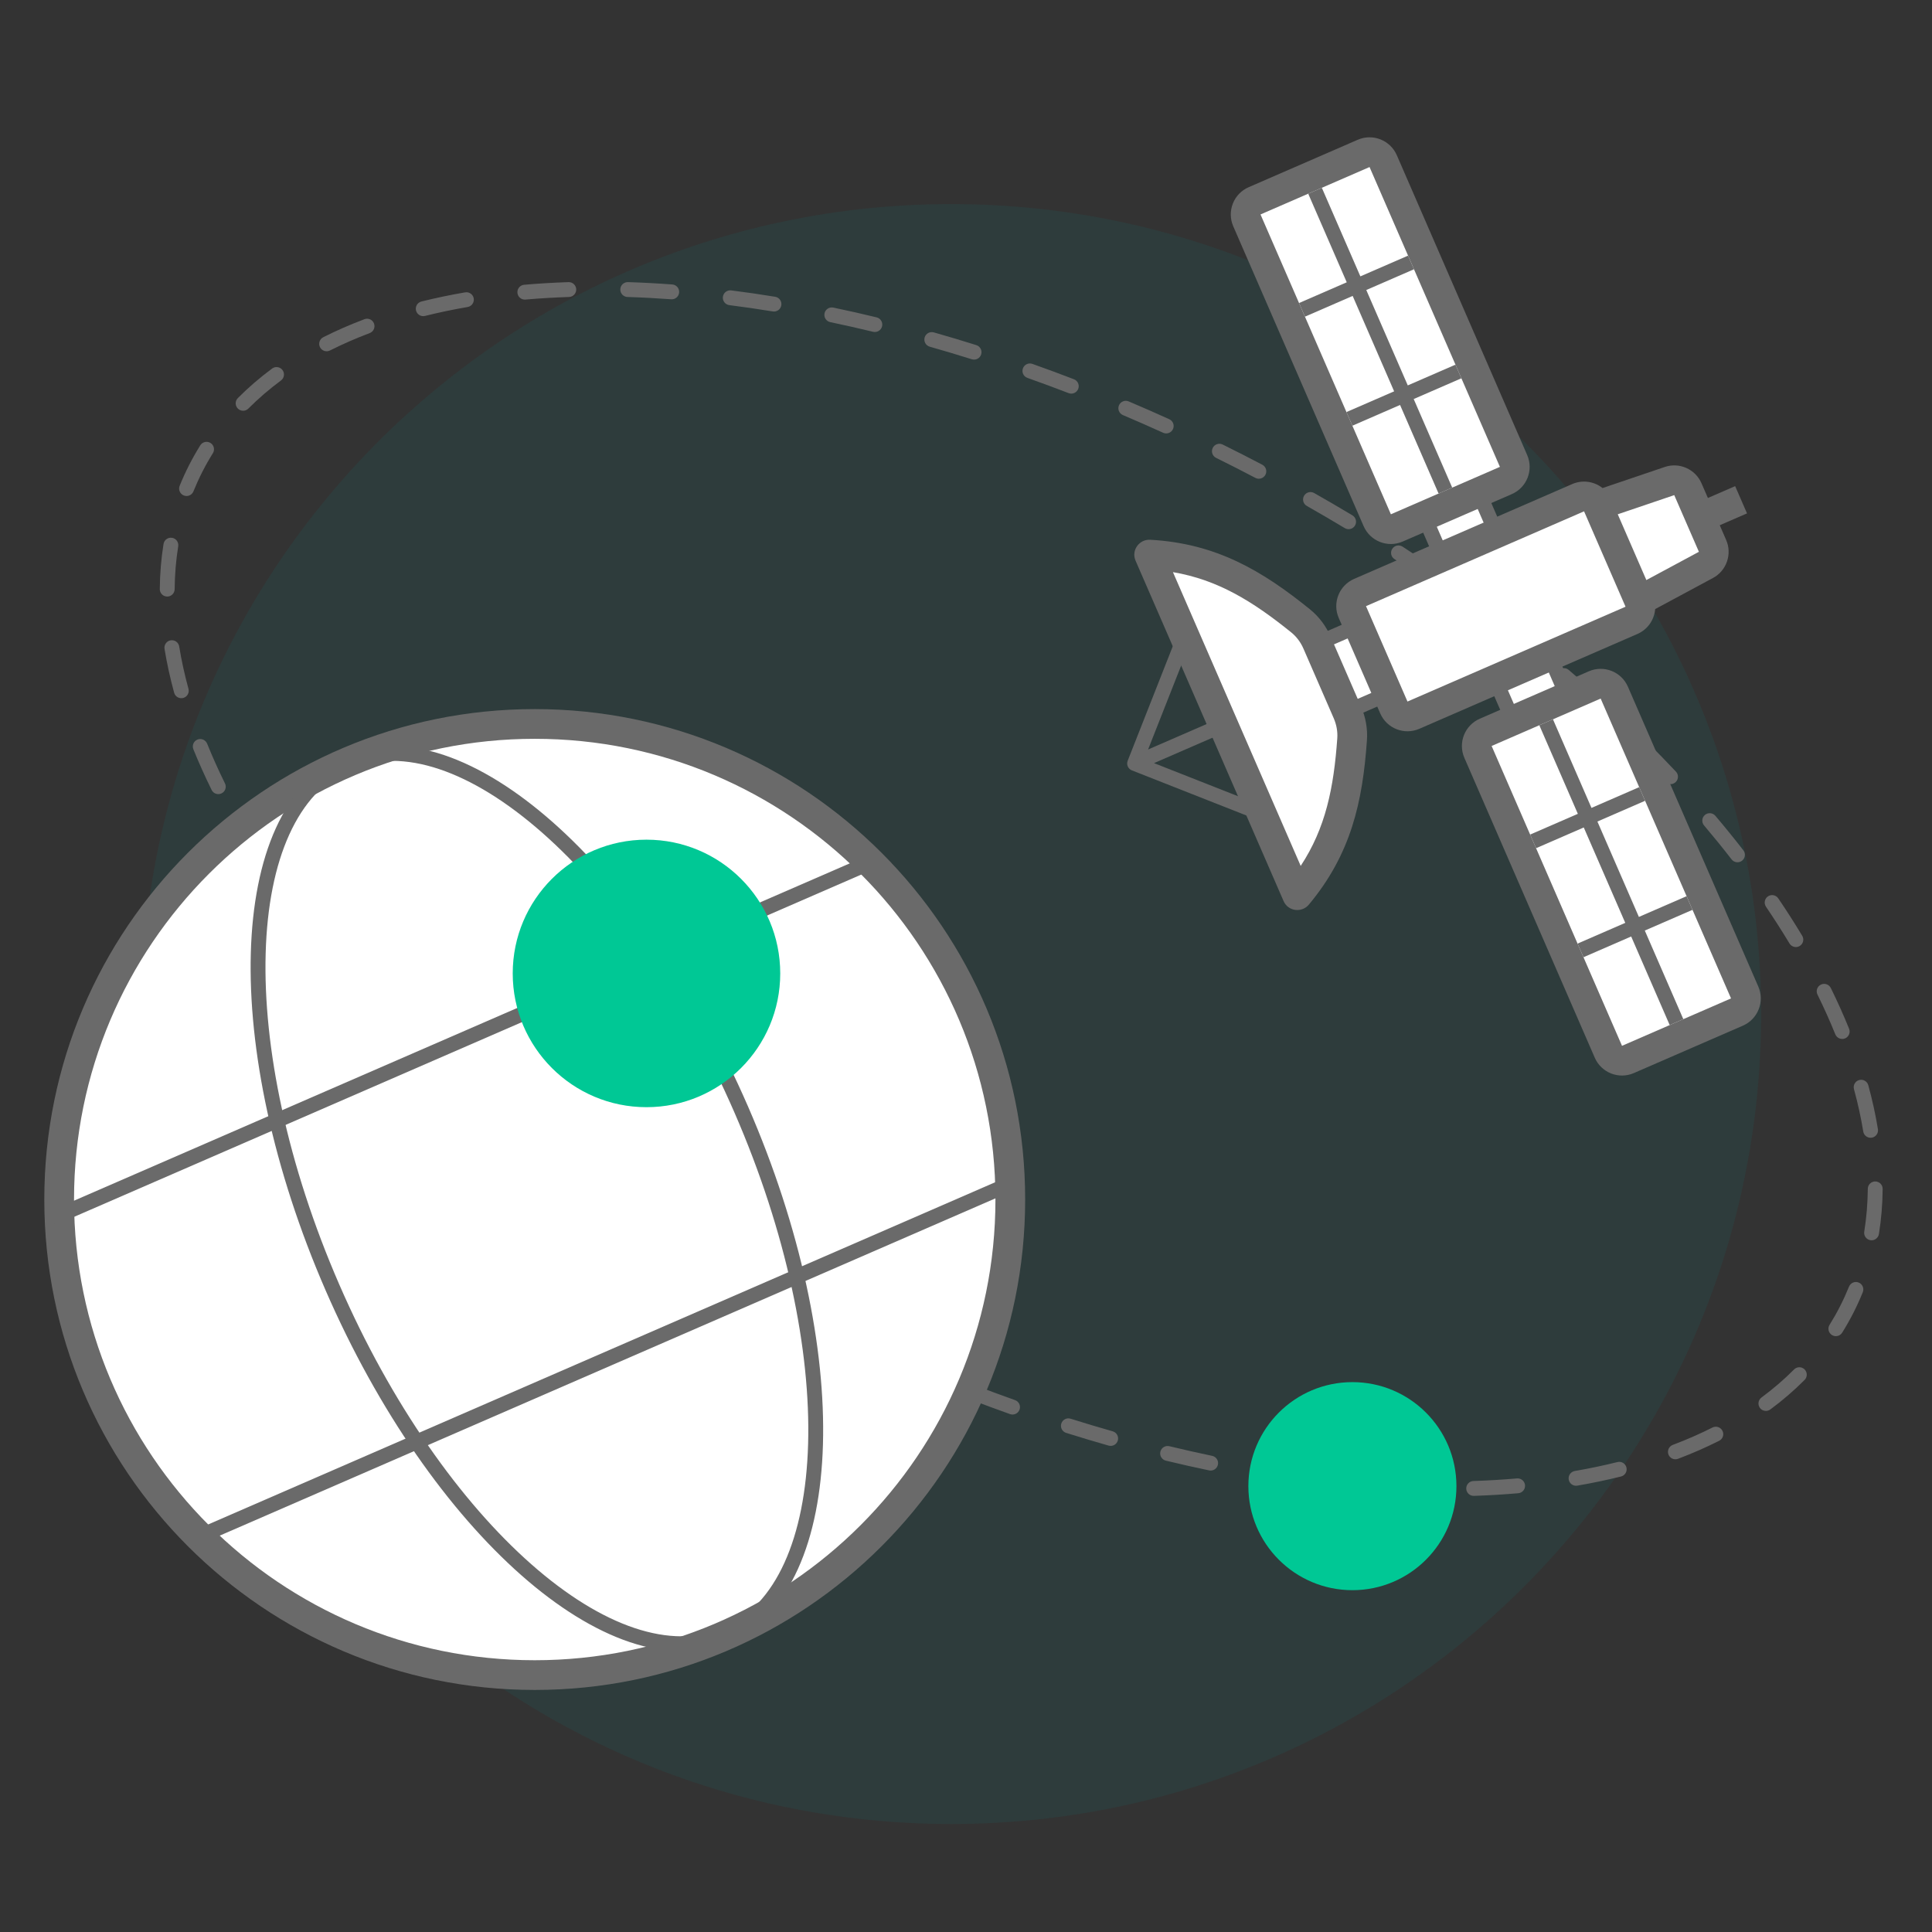 <?xml version="1.0" encoding="utf-8"?>
<!--
  Copyright 2023-2025 Solace Systems. All rights reserved.

  Licensed under the Apache License, Version 2.0 (the "License");
  you may not use this file except in compliance with the License.
  You may obtain a copy of the License at

      http://www.apache.org/licenses/LICENSE-2.0

  Unless required by applicable law or agreed to in writing, software
  distributed under the License is distributed on an "AS IS" BASIS,
  WITHOUT WARRANTIES OR CONDITIONS OF ANY KIND, either express or implied.
  See the License for the specific language governing permissions and
  limitations under the License.
-->
<svg width="130" height="130" viewBox="0 0 130 130" fill="none" xmlns="http://www.w3.org/2000/svg">
<rect x="0" y="0" width="130" height="130" fill="#333333" stroke="none"/>
<path opacity="0.1" d="M118.503 68.233C118.503 98.333 94.102 122.733 64.003 122.733C33.903 122.733 9.503 98.333 9.503 68.233C9.503 38.133 33.903 13.733 64.003 13.733C94.102 13.733 118.503 38.133 118.503 68.233Z" fill="#009193"/>
<path fill-rule="evenodd" clip-rule="evenodd" d="M41.739 19.467C41.748 19.191 41.979 18.975 42.255 18.983C43.235 19.014 44.229 19.066 45.237 19.141C45.512 19.161 45.719 19.401 45.698 19.677C45.678 19.952 45.438 20.159 45.163 20.138C44.169 20.065 43.189 20.013 42.223 19.983C41.947 19.974 41.731 19.743 41.739 19.467ZM38.772 19.467C38.781 19.743 38.565 19.974 38.289 19.983C37.292 20.016 36.314 20.074 35.357 20.158C35.082 20.182 34.84 19.978 34.816 19.703C34.792 19.428 34.995 19.185 35.27 19.161C36.246 19.076 37.242 19.017 38.256 18.984C38.532 18.975 38.763 19.191 38.772 19.467ZM48.642 19.973C48.677 19.699 48.927 19.505 49.201 19.54C50.178 19.663 51.164 19.806 52.16 19.969C52.433 20.013 52.617 20.27 52.573 20.543C52.529 20.815 52.272 21 51.999 20.956C51.015 20.795 50.04 20.654 49.076 20.532C48.802 20.497 48.608 20.247 48.642 19.973ZM31.876 20.079C31.922 20.351 31.74 20.61 31.468 20.657C30.483 20.827 29.526 21.027 28.599 21.258C28.331 21.325 28.06 21.162 27.993 20.894C27.926 20.626 28.09 20.355 28.357 20.288C29.309 20.051 30.29 19.845 31.298 19.672C31.57 19.625 31.829 19.807 31.876 20.079ZM55.48 21.084C55.537 20.814 55.802 20.641 56.072 20.697C57.036 20.898 58.007 21.117 58.984 21.354C59.252 21.418 59.417 21.689 59.353 21.957C59.288 22.225 59.017 22.39 58.749 22.326C57.782 22.092 56.821 21.875 55.868 21.676C55.597 21.619 55.424 21.355 55.48 21.084ZM25.166 21.769C25.264 22.027 25.133 22.316 24.875 22.413C23.942 22.766 23.05 23.156 22.203 23.583C21.957 23.708 21.656 23.608 21.532 23.362C21.407 23.115 21.506 22.815 21.753 22.69C22.633 22.246 23.557 21.842 24.522 21.478C24.78 21.38 25.069 21.51 25.166 21.769ZM62.216 22.71C62.292 22.444 62.568 22.29 62.834 22.366C63.782 22.635 64.736 22.92 65.693 23.221C65.956 23.304 66.103 23.585 66.02 23.848C65.937 24.112 65.656 24.258 65.393 24.175C64.444 23.877 63.5 23.594 62.561 23.328C62.295 23.252 62.141 22.976 62.216 22.71ZM68.829 24.789C68.921 24.529 69.207 24.393 69.467 24.485C70.397 24.815 71.33 25.16 72.265 25.52C72.523 25.619 72.651 25.908 72.552 26.166C72.453 26.424 72.164 26.552 71.906 26.453C70.979 26.096 70.055 25.755 69.133 25.427C68.872 25.335 68.736 25.049 68.829 24.789ZM19.01 24.902C19.174 25.124 19.128 25.437 18.906 25.602C18.116 26.187 17.384 26.817 16.713 27.491C16.518 27.687 16.202 27.688 16.006 27.493C15.81 27.298 15.809 26.982 16.004 26.786C16.712 26.074 17.482 25.412 18.311 24.798C18.532 24.634 18.846 24.68 19.01 24.902ZM75.293 27.275C75.401 27.02 75.694 26.902 75.948 27.01C76.858 27.396 77.769 27.796 78.68 28.209C78.931 28.323 79.042 28.62 78.928 28.871C78.814 29.123 78.517 29.234 78.266 29.12C77.362 28.709 76.46 28.313 75.558 27.93C75.304 27.823 75.185 27.529 75.293 27.275ZM14.165 29.806C14.399 29.952 14.47 30.261 14.324 30.495C14.07 30.901 13.833 31.32 13.614 31.75C13.395 32.18 13.196 32.618 13.016 33.062C12.913 33.318 12.621 33.442 12.365 33.338C12.109 33.235 11.986 32.944 12.089 32.688C12.28 32.216 12.491 31.752 12.723 31.296C12.956 30.84 13.207 30.396 13.476 29.965C13.622 29.731 13.93 29.66 14.165 29.806ZM81.602 30.139C81.724 29.891 82.024 29.79 82.272 29.912C82.717 30.133 83.163 30.356 83.609 30.583C84.054 30.81 84.497 31.039 84.937 31.27C85.182 31.398 85.276 31.701 85.148 31.945C85.019 32.19 84.717 32.284 84.472 32.156C84.036 31.926 83.597 31.699 83.155 31.474C82.713 31.249 82.271 31.027 81.829 30.809C81.581 30.686 81.48 30.387 81.602 30.139ZM87.745 33.363C87.881 33.123 88.186 33.038 88.427 33.175C89.297 33.668 90.156 34.17 91.003 34.678C91.239 34.821 91.316 35.128 91.174 35.364C91.032 35.601 90.725 35.678 90.488 35.536C89.648 35.031 88.796 34.534 87.933 34.044C87.693 33.908 87.609 33.603 87.745 33.363ZM11.577 36.188C11.85 36.232 12.035 36.488 11.991 36.761C11.84 37.7 11.761 38.662 11.752 39.645C11.749 39.921 11.524 40.143 11.248 40.141C10.971 40.138 10.749 39.913 10.752 39.636C10.761 38.605 10.844 37.593 11.004 36.602C11.048 36.329 11.304 36.144 11.577 36.188ZM93.682 36.929C93.832 36.698 94.142 36.632 94.374 36.782C95.214 37.327 96.042 37.878 96.856 38.437C97.084 38.593 97.141 38.904 96.985 39.132C96.829 39.359 96.518 39.417 96.29 39.261C95.483 38.708 94.663 38.161 93.83 37.621C93.598 37.471 93.532 37.161 93.682 36.929ZM99.398 40.851C99.562 40.629 99.875 40.582 100.097 40.747C100.903 41.344 101.695 41.947 102.47 42.556C102.687 42.727 102.725 43.041 102.555 43.258C102.384 43.475 102.07 43.513 101.853 43.343C101.084 42.74 100.301 42.142 99.502 41.55C99.28 41.386 99.233 41.073 99.398 40.851ZM11.484 43.086C11.757 43.042 12.014 43.227 12.058 43.499C12.21 44.436 12.419 45.386 12.682 46.349C12.755 46.615 12.599 46.89 12.332 46.963C12.066 47.036 11.791 46.879 11.718 46.613C11.446 45.618 11.229 44.633 11.071 43.66C11.027 43.388 11.212 43.131 11.484 43.086ZM104.847 45.132C105.026 44.922 105.342 44.896 105.552 45.075C106.318 45.727 107.066 46.383 107.795 47.045C108 47.23 108.015 47.546 107.83 47.751C107.645 47.956 107.328 47.971 107.124 47.786C106.402 47.132 105.662 46.482 104.904 45.837C104.694 45.658 104.669 45.342 104.847 45.132ZM109.977 49.784C110.172 49.588 110.488 49.587 110.685 49.781C111.401 50.491 112.097 51.205 112.771 51.922C112.96 52.124 112.95 52.44 112.749 52.629C112.548 52.818 112.232 52.808 112.042 52.607C111.377 51.899 110.689 51.193 109.981 50.491C109.785 50.297 109.783 49.98 109.977 49.784ZM13.287 49.764C13.543 49.66 13.834 49.784 13.938 50.04C14.296 50.925 14.696 51.817 15.138 52.714C15.26 52.962 15.158 53.261 14.911 53.383C14.663 53.505 14.363 53.404 14.241 53.156C13.789 52.238 13.378 51.324 13.011 50.415C12.907 50.159 13.031 49.867 13.287 49.764ZM114.72 54.836C114.931 54.657 115.246 54.684 115.425 54.895C116.078 55.666 116.705 56.439 117.306 57.214C117.475 57.432 117.435 57.746 117.217 57.916C116.999 58.085 116.685 58.045 116.516 57.827C115.924 57.064 115.305 56.301 114.662 55.541C114.483 55.33 114.509 55.014 114.72 54.836ZM16.335 55.983C16.572 55.841 16.879 55.917 17.021 56.154C17.516 56.977 18.044 57.802 18.604 58.628C18.759 58.856 18.699 59.167 18.47 59.322C18.242 59.477 17.931 59.417 17.776 59.189C17.206 58.348 16.669 57.508 16.164 56.669C16.022 56.432 16.098 56.125 16.335 55.983ZM118.962 60.315C119.19 60.16 119.501 60.22 119.656 60.449C120.226 61.289 120.763 62.129 121.268 62.968C121.41 63.205 121.334 63.512 121.097 63.654C120.861 63.797 120.553 63.72 120.411 63.484C119.916 62.661 119.388 61.836 118.828 61.01C118.674 60.781 118.733 60.47 118.962 60.315ZM20.215 61.722C20.433 61.553 20.747 61.592 20.916 61.811C21.508 62.574 22.127 63.336 22.77 64.097C22.949 64.308 22.923 64.623 22.712 64.802C22.501 64.98 22.186 64.954 22.007 64.743C21.354 63.972 20.727 63.198 20.126 62.423C19.957 62.205 19.997 61.891 20.215 61.722ZM122.521 66.254C122.769 66.132 123.069 66.234 123.191 66.481C123.643 67.399 124.054 68.314 124.421 69.222C124.525 69.478 124.401 69.77 124.145 69.874C123.889 69.977 123.598 69.853 123.494 69.597C123.136 68.712 122.736 67.82 122.294 66.924C122.172 66.676 122.274 66.376 122.521 66.254ZM24.683 67.008C24.884 66.819 25.2 66.829 25.39 67.03C26.055 67.739 26.743 68.444 27.451 69.146C27.647 69.34 27.649 69.657 27.454 69.853C27.26 70.049 26.944 70.051 26.747 69.856C26.031 69.146 25.335 68.432 24.661 67.715C24.472 67.514 24.482 67.197 24.683 67.008ZM29.602 71.886C29.787 71.682 30.104 71.666 30.308 71.852C31.03 72.506 31.77 73.156 32.528 73.801C32.738 73.98 32.764 74.295 32.584 74.505C32.406 74.716 32.09 74.741 31.88 74.562C31.114 73.911 30.366 73.254 29.637 72.593C29.432 72.407 29.416 72.091 29.602 71.886ZM125.1 72.674C125.366 72.602 125.641 72.758 125.714 73.025C125.986 74.019 126.203 75.004 126.361 75.977C126.405 76.25 126.22 76.507 125.948 76.551C125.675 76.596 125.418 76.41 125.374 76.138C125.222 75.201 125.013 74.251 124.75 73.289C124.677 73.022 124.833 72.747 125.1 72.674ZM34.877 76.379C35.048 76.162 35.362 76.124 35.58 76.295C36.348 76.898 37.131 77.496 37.93 78.087C38.152 78.251 38.199 78.565 38.034 78.787C37.87 79.008 37.557 79.055 37.335 78.891C36.529 78.294 35.737 77.69 34.962 77.081C34.745 76.911 34.707 76.596 34.877 76.379ZM126.184 79.497C126.461 79.499 126.682 79.725 126.68 80.001C126.671 81.032 126.588 82.045 126.428 83.036C126.384 83.308 126.128 83.494 125.855 83.45C125.582 83.406 125.397 83.149 125.441 82.877C125.592 81.938 125.671 80.975 125.68 79.992C125.683 79.716 125.908 79.494 126.184 79.497ZM40.447 80.506C40.603 80.278 40.914 80.22 41.142 80.376C41.949 80.93 42.769 81.477 43.602 82.016C43.834 82.167 43.9 82.476 43.75 82.708C43.6 82.94 43.29 83.006 43.059 82.856C42.218 82.311 41.39 81.759 40.576 81.201C40.349 81.045 40.291 80.733 40.447 80.506ZM46.258 84.273C46.4 84.036 46.708 83.96 46.944 84.102C47.784 84.606 48.636 85.103 49.499 85.593C49.739 85.729 49.823 86.034 49.687 86.275C49.551 86.515 49.245 86.599 49.005 86.463C48.135 85.969 47.276 85.468 46.429 84.959C46.193 84.817 46.116 84.51 46.258 84.273ZM125.067 86.299C125.323 86.403 125.446 86.694 125.343 86.95C125.153 87.421 124.941 87.885 124.709 88.341C124.477 88.797 124.225 89.241 123.956 89.672C123.81 89.906 123.502 89.978 123.267 89.832C123.033 89.685 122.962 89.377 123.108 89.143C123.362 88.736 123.599 88.318 123.818 87.887C124.037 87.457 124.236 87.02 124.416 86.575C124.519 86.319 124.811 86.196 125.067 86.299ZM52.284 87.692C52.413 87.448 52.715 87.353 52.959 87.482C53.396 87.711 53.836 87.938 54.277 88.163C54.719 88.388 55.161 88.61 55.603 88.829C55.851 88.951 55.953 89.251 55.83 89.499C55.708 89.746 55.408 89.847 55.16 89.725C54.715 89.505 54.269 89.281 53.824 89.054C53.378 88.827 52.935 88.598 52.495 88.367C52.25 88.239 52.156 87.937 52.284 87.692ZM58.504 90.766C58.618 90.515 58.915 90.403 59.166 90.518C60.069 90.928 60.972 91.324 61.874 91.707C62.128 91.815 62.247 92.109 62.139 92.363C62.031 92.617 61.738 92.736 61.484 92.628C60.574 92.242 59.663 91.842 58.752 91.428C58.501 91.314 58.39 91.017 58.504 90.766ZM121.426 92.144C121.622 92.339 121.623 92.656 121.428 92.852C120.721 93.563 119.95 94.226 119.121 94.839C118.899 95.004 118.586 94.957 118.422 94.735C118.258 94.513 118.304 94.2 118.526 94.036C119.317 93.451 120.049 92.821 120.719 92.147C120.914 91.951 121.23 91.95 121.426 92.144ZM64.88 93.471C64.979 93.214 65.268 93.085 65.526 93.184C66.453 93.541 67.377 93.883 68.299 94.21C68.56 94.302 68.696 94.588 68.603 94.849C68.511 95.109 68.225 95.245 67.965 95.153C67.035 94.822 66.102 94.477 65.167 94.118C64.909 94.018 64.781 93.729 64.88 93.471ZM71.412 95.789C71.495 95.526 71.776 95.379 72.039 95.462C72.988 95.761 73.932 96.043 74.871 96.31C75.137 96.385 75.291 96.662 75.216 96.927C75.14 97.193 74.864 97.347 74.598 97.272C73.65 97.002 72.696 96.717 71.739 96.416C71.476 96.333 71.329 96.052 71.412 95.789ZM115.9 96.275C116.025 96.522 115.926 96.823 115.679 96.947C114.799 97.391 113.875 97.795 112.91 98.16C112.652 98.257 112.364 98.127 112.266 97.869C112.168 97.611 112.299 97.322 112.557 97.224C113.49 96.872 114.382 96.482 115.229 96.054C115.475 95.93 115.776 96.029 115.9 96.275ZM78.079 97.68C78.144 97.412 78.415 97.247 78.683 97.312C79.65 97.546 80.611 97.762 81.564 97.961C81.835 98.018 82.008 98.283 81.952 98.553C81.895 98.823 81.63 98.997 81.36 98.94C80.396 98.739 79.425 98.52 78.448 98.284C78.18 98.219 78.015 97.949 78.079 97.68ZM109.439 98.743C109.506 99.011 109.343 99.283 109.075 99.35C108.123 99.587 107.142 99.792 106.134 99.966C105.862 100.013 105.603 99.83 105.556 99.558C105.509 99.286 105.692 99.027 105.964 98.98C106.949 98.811 107.906 98.61 108.833 98.379C109.101 98.312 109.372 98.475 109.439 98.743ZM84.859 99.095C84.903 98.822 85.16 98.637 85.433 98.682C86.417 98.842 87.392 98.983 88.356 99.105C88.63 99.14 88.824 99.39 88.79 99.664C88.755 99.938 88.505 100.132 88.231 100.097C87.254 99.974 86.268 99.831 85.272 99.669C84.999 99.624 84.814 99.367 84.859 99.095ZM102.616 99.934C102.64 100.21 102.437 100.452 102.162 100.476C101.186 100.561 100.191 100.62 99.176 100.654C98.9 100.663 98.669 100.446 98.66 100.17C98.651 99.894 98.867 99.663 99.143 99.654C100.14 99.621 101.118 99.563 102.075 99.48C102.35 99.456 102.592 99.659 102.616 99.934ZM91.734 99.961C91.754 99.686 91.994 99.479 92.269 99.499C93.263 99.573 94.243 99.625 95.209 99.655C95.485 99.663 95.701 99.894 95.693 100.17C95.684 100.446 95.453 100.663 95.177 100.654C94.197 100.624 93.203 100.571 92.195 100.497C91.92 100.476 91.713 100.236 91.734 99.961Z" fill="#6A6A6A"/>
<circle cx="35.981" cy="80.713" r="32" fill="white"/>
<path fill-rule="evenodd" clip-rule="evenodd" d="M35.981 49.713C18.86 49.713 4.981 63.592 4.981 80.713C4.981 97.834 18.86 111.713 35.981 111.713C53.102 111.713 66.981 97.834 66.981 80.713C66.981 63.592 53.102 49.713 35.981 49.713ZM2.981 80.713C2.981 62.487 17.756 47.713 35.981 47.713C54.206 47.713 68.981 62.487 68.981 80.713C68.981 98.938 54.206 113.713 35.981 113.713C17.756 113.713 2.981 98.938 2.981 80.713Z" fill="#6A6A6A"/>
<path fill-rule="evenodd" clip-rule="evenodd" d="M17.876 64.143C17.698 70.447 19.328 78.38 22.829 86.432C26.33 94.484 31.02 101.085 35.752 105.255C40.517 109.454 45.171 111.066 48.687 109.537C52.202 108.009 54.197 103.506 54.376 97.157C54.553 90.853 52.924 82.92 49.423 74.868C45.922 66.816 41.232 60.215 36.5 56.045C31.735 51.846 27.081 50.234 23.565 51.763C20.05 53.291 18.055 57.794 17.876 64.143ZM16.877 64.114C17.058 57.677 19.085 52.62 23.167 50.845C27.248 49.071 32.329 51.037 37.161 55.295C42.026 59.581 46.794 66.314 50.34 74.469C53.886 82.625 55.558 90.704 55.375 97.185C55.194 103.623 53.167 108.68 49.085 110.454C45.004 112.229 39.923 110.263 35.091 106.005C30.226 101.718 25.458 94.986 21.912 86.831C18.365 78.675 16.694 70.596 16.877 64.114Z" fill="#6A6A6A"/>
<path fill-rule="evenodd" clip-rule="evenodd" d="M3.31 82.063C3.2 81.81 3.316 81.515 3.569 81.405L58.593 57.48C58.846 57.37 59.14 57.486 59.25 57.739C59.361 57.993 59.245 58.287 58.991 58.397L3.968 82.322C3.714 82.432 3.42 82.316 3.31 82.063Z" fill="#6A6A6A"/>
<path fill-rule="evenodd" clip-rule="evenodd" d="M12.712 103.686C12.601 103.433 12.717 103.139 12.971 103.028L67.994 79.103C68.248 78.993 68.542 79.109 68.652 79.363C68.762 79.616 68.646 79.91 68.393 80.02L13.37 103.945C13.116 104.056 12.822 103.94 12.712 103.686Z" fill="#6A6A6A"/>
<path d="M43.5 73.5C47.918 73.5 51.5 69.918 51.5 65.5C51.5 61.082 47.918 57.5 43.5 57.5C39.082 57.5 35.5 61.082 35.5 65.5C35.5 69.918 39.082 73.5 43.5 73.5Z" fill="#00C895"/>
<path fill-rule="evenodd" clip-rule="evenodd" d="M43.5 58.5C39.634 58.5 36.5 61.634 36.5 65.5C36.5 69.366 39.634 72.5 43.5 72.5C47.366 72.5 50.5 69.366 50.5 65.5C50.5 61.634 47.366 58.5 43.5 58.5ZM34.5 65.5C34.5 60.529 38.529 56.5 43.5 56.5C48.471 56.5 52.5 60.529 52.5 65.5C52.5 70.471 48.471 74.5 43.5 74.5C38.529 74.5 34.5 70.471 34.5 65.5Z" fill="#00C895"/>
<path d="M91 106C94.314 106 97 103.314 97 100C97 96.686 94.314 94 91 94C87.686 94 85 96.686 85 100C85 103.314 87.686 106 91 106Z" fill="#00C895"/>
<path fill-rule="evenodd" clip-rule="evenodd" d="M91 95C88.239 95 86 97.239 86 100C86 102.761 88.239 105 91 105C93.761 105 96 102.761 96 100C96 97.239 93.761 95 91 95ZM84 100C84 96.134 87.134 93 91 93C94.866 93 98 96.134 98 100C98 103.866 94.866 107 91 107C87.134 107 84 103.866 84 100Z" fill="#00C895"/>
<path d="M92.992 45.77C93.212 46.276 92.98 46.865 92.474 47.086L91.556 47.484C91.05 47.705 90.461 47.472 90.241 46.966L89.642 45.59L89.044 44.215C88.824 43.708 89.056 43.119 89.563 42.899L90.48 42.5C90.986 42.28 91.575 42.512 91.796 43.019L92.992 45.77Z" fill="white"/>
<path d="M96.74 34.326C96.233 34.546 96.001 35.136 96.221 35.642L96.62 36.559C96.84 37.066 97.429 37.298 97.936 37.077L99.77 36.28C100.276 36.06 100.508 35.471 100.288 34.964L99.889 34.047C99.669 33.541 99.08 33.308 98.574 33.529L96.74 34.326Z" fill="white"/>
<path d="M101.525 45.331C101.018 45.551 100.786 46.14 101.006 46.647L101.405 47.564C101.625 48.07 102.214 48.302 102.721 48.082L104.555 47.285C105.061 47.064 105.293 46.475 105.073 45.969L104.674 45.052C104.454 44.545 103.865 44.313 103.359 44.533L101.525 45.331Z" fill="white"/>
<path fill-rule="evenodd" clip-rule="evenodd" d="M96.939 34.785C96.685 34.895 96.569 35.189 96.679 35.443L97.078 36.36C97.188 36.613 97.483 36.729 97.736 36.619L99.57 35.821C99.823 35.711 99.939 35.417 99.829 35.163L99.431 34.246C99.32 33.993 99.026 33.877 98.773 33.987L96.939 34.785ZM95.762 35.841C95.432 35.082 95.78 34.198 96.54 33.868L98.374 33.07C99.134 32.74 100.017 33.088 100.348 33.848L100.746 34.765C101.077 35.524 100.729 36.408 99.969 36.738L98.135 37.536C97.375 37.866 96.492 37.518 96.161 36.758L95.762 35.841ZM79.691 41.513L85.837 55.649L76.162 51.837C75.905 51.736 75.778 51.446 75.88 51.189L79.691 41.513ZM77.651 51.349L82.046 49.438L83.958 53.834L77.651 51.349ZM81.648 48.521L79.737 44.126L77.252 50.432L81.648 48.521ZM88.585 44.414C88.255 43.654 88.603 42.771 89.363 42.44L90.28 42.042C91.04 41.711 91.923 42.059 92.254 42.819L93.45 45.57C93.78 46.33 93.432 47.214 92.673 47.544L91.755 47.943C90.996 48.273 90.112 47.925 89.782 47.165L88.585 44.414ZM89.762 43.358C89.508 43.468 89.392 43.762 89.503 44.015L90.699 46.767C90.809 47.02 91.103 47.136 91.357 47.026L92.274 46.627C92.527 46.517 92.643 46.222 92.533 45.969L91.337 43.218C91.227 42.965 90.932 42.849 90.679 42.959L89.762 43.358ZM101.724 45.789C101.47 45.9 101.354 46.194 101.464 46.447L101.863 47.364C101.973 47.618 102.268 47.734 102.521 47.623L104.355 46.826C104.608 46.716 104.724 46.421 104.614 46.168L104.216 45.251C104.106 44.998 103.811 44.882 103.558 44.992L101.724 45.789ZM100.547 46.846C100.217 46.086 100.565 45.203 101.325 44.872L103.159 44.075C103.919 43.745 104.802 44.093 105.133 44.852L105.531 45.769C105.862 46.529 105.514 47.413 104.754 47.743L102.92 48.541C102.16 48.871 101.276 48.523 100.946 47.763L100.547 46.846Z" fill="#6A6A6A"/>
<path d="M87.284 60.228L77.328 37.332C77.325 37.325 77.331 37.317 77.338 37.318C81.476 37.543 84.382 39.243 87.518 41.78C88.001 42.17 88.376 42.677 88.624 43.246L90.662 47.934C90.909 48.503 91.024 49.123 90.98 49.743C90.697 53.767 89.958 57.05 87.301 60.231C87.296 60.237 87.287 60.235 87.284 60.228Z" fill="white"/>
<path fill-rule="evenodd" clip-rule="evenodd" d="M78.925 38.498L87.521 58.265C89.199 55.716 89.747 53.016 89.983 49.673C90.014 49.222 89.931 48.763 89.745 48.333L87.706 43.645C87.519 43.215 87.24 42.841 86.889 42.557C84.283 40.45 81.934 39.009 78.925 38.498ZM76.411 37.73C76.102 37.021 76.665 36.279 77.392 36.319C81.831 36.561 84.935 38.404 88.147 41.002C88.761 41.5 89.232 42.139 89.54 42.848L91.579 47.535C91.887 48.244 92.033 49.024 91.978 49.813C91.688 53.934 90.918 57.461 88.068 60.872C87.601 61.431 86.675 61.337 86.367 60.627L76.411 37.73Z" fill="#6A6A6A"/>
<path d="M91.516 39.869L106.189 33.489C106.696 33.268 107.285 33.5 107.505 34.007L112.335 32.368C112.828 32.201 113.366 32.44 113.573 32.917L114.403 34.824L115.232 36.731C115.439 37.208 115.247 37.765 114.788 38.011L110.296 40.426C110.516 40.933 110.284 41.522 109.778 41.742L95.105 48.122C94.598 48.342 94.009 48.11 93.789 47.604L90.998 41.184C90.778 40.678 91.01 40.089 91.516 39.869Z" fill="white"/>
<path fill-rule="evenodd" clip-rule="evenodd" d="M90.081 41.583C89.64 40.57 90.104 39.392 91.117 38.952L105.79 32.572C106.492 32.267 107.272 32.395 107.833 32.84L112.014 31.422C112.999 31.087 114.075 31.564 114.49 32.518L114.921 33.508L116.755 32.711L117.553 34.545L115.718 35.342L116.149 36.333C116.564 37.287 116.178 38.399 115.262 38.892L111.373 40.983C111.316 41.695 110.878 42.354 110.177 42.659L95.504 49.039C94.491 49.48 93.312 49.016 92.872 48.003L90.081 41.583ZM106.588 34.406L91.915 40.786L94.706 47.205L109.379 40.825L106.588 34.406ZM110.78 39.031L114.315 37.13L112.656 33.316L108.855 34.605L110.78 39.031Z" fill="#6A6A6A"/>
<path d="M93.071 10.841C92.851 10.335 92.261 10.103 91.755 10.323L84.418 13.513C83.912 13.733 83.68 14.322 83.9 14.829L92.673 35.004C92.893 35.511 93.482 35.742 93.989 35.522L101.325 32.332C101.831 32.112 102.064 31.523 101.843 31.017L93.071 10.841Z" fill="white"/>
<path d="M108.622 46.607C108.402 46.1 107.813 45.868 107.306 46.088L99.97 49.278C99.463 49.498 99.231 50.088 99.451 50.594L108.224 70.769C108.444 71.276 109.033 71.508 109.54 71.288L116.876 68.098C117.383 67.878 117.615 67.288 117.395 66.782L108.622 46.607Z" fill="white"/>
<path fill-rule="evenodd" clip-rule="evenodd" d="M90.619 18.995L88.027 13.034L88.944 12.636L91.536 18.596L94.745 17.201L95.144 18.118L91.934 19.514L94.726 25.933L97.935 24.537L98.334 25.454L95.124 26.85L97.716 32.811L96.799 33.21L94.207 27.249L90.998 28.645L90.599 27.727L93.808 26.332L91.017 19.912L87.808 21.308L87.409 20.391L90.619 18.995ZM106.17 54.761L103.578 48.8L104.495 48.401L107.087 54.362L110.296 52.966L110.695 53.883L107.486 55.279L110.277 61.698L113.486 60.303L113.885 61.22L110.675 62.615L113.267 68.576L112.35 68.975L109.758 63.014L106.549 64.41L106.15 63.493L109.36 62.097L106.568 55.678L103.359 57.073L102.96 56.156L106.17 54.761Z" fill="#6A6A6A"/>
<path fill-rule="evenodd" clip-rule="evenodd" d="M82.983 15.227C82.543 14.214 83.007 13.036 84.02 12.596L91.356 9.406C92.369 8.965 93.547 9.429 93.988 10.442L102.76 30.618C103.201 31.631 102.737 32.809 101.724 33.249L94.387 36.439C93.374 36.88 92.196 36.416 91.755 35.403L82.983 15.227ZM92.154 11.24L84.817 14.43L93.59 34.605L100.926 31.415L92.154 11.24ZM98.534 50.993C98.094 49.98 98.558 48.802 99.571 48.361L106.907 45.171C107.92 44.731 109.099 45.195 109.539 46.208L118.312 66.383C118.752 67.396 118.288 68.574 117.275 69.015L109.938 72.205C108.925 72.645 107.747 72.181 107.307 71.168L98.534 50.993ZM107.705 47.005L100.368 50.195L109.141 70.371L116.477 67.181L107.705 47.005Z" fill="#6A6A6A"/>
</svg>
